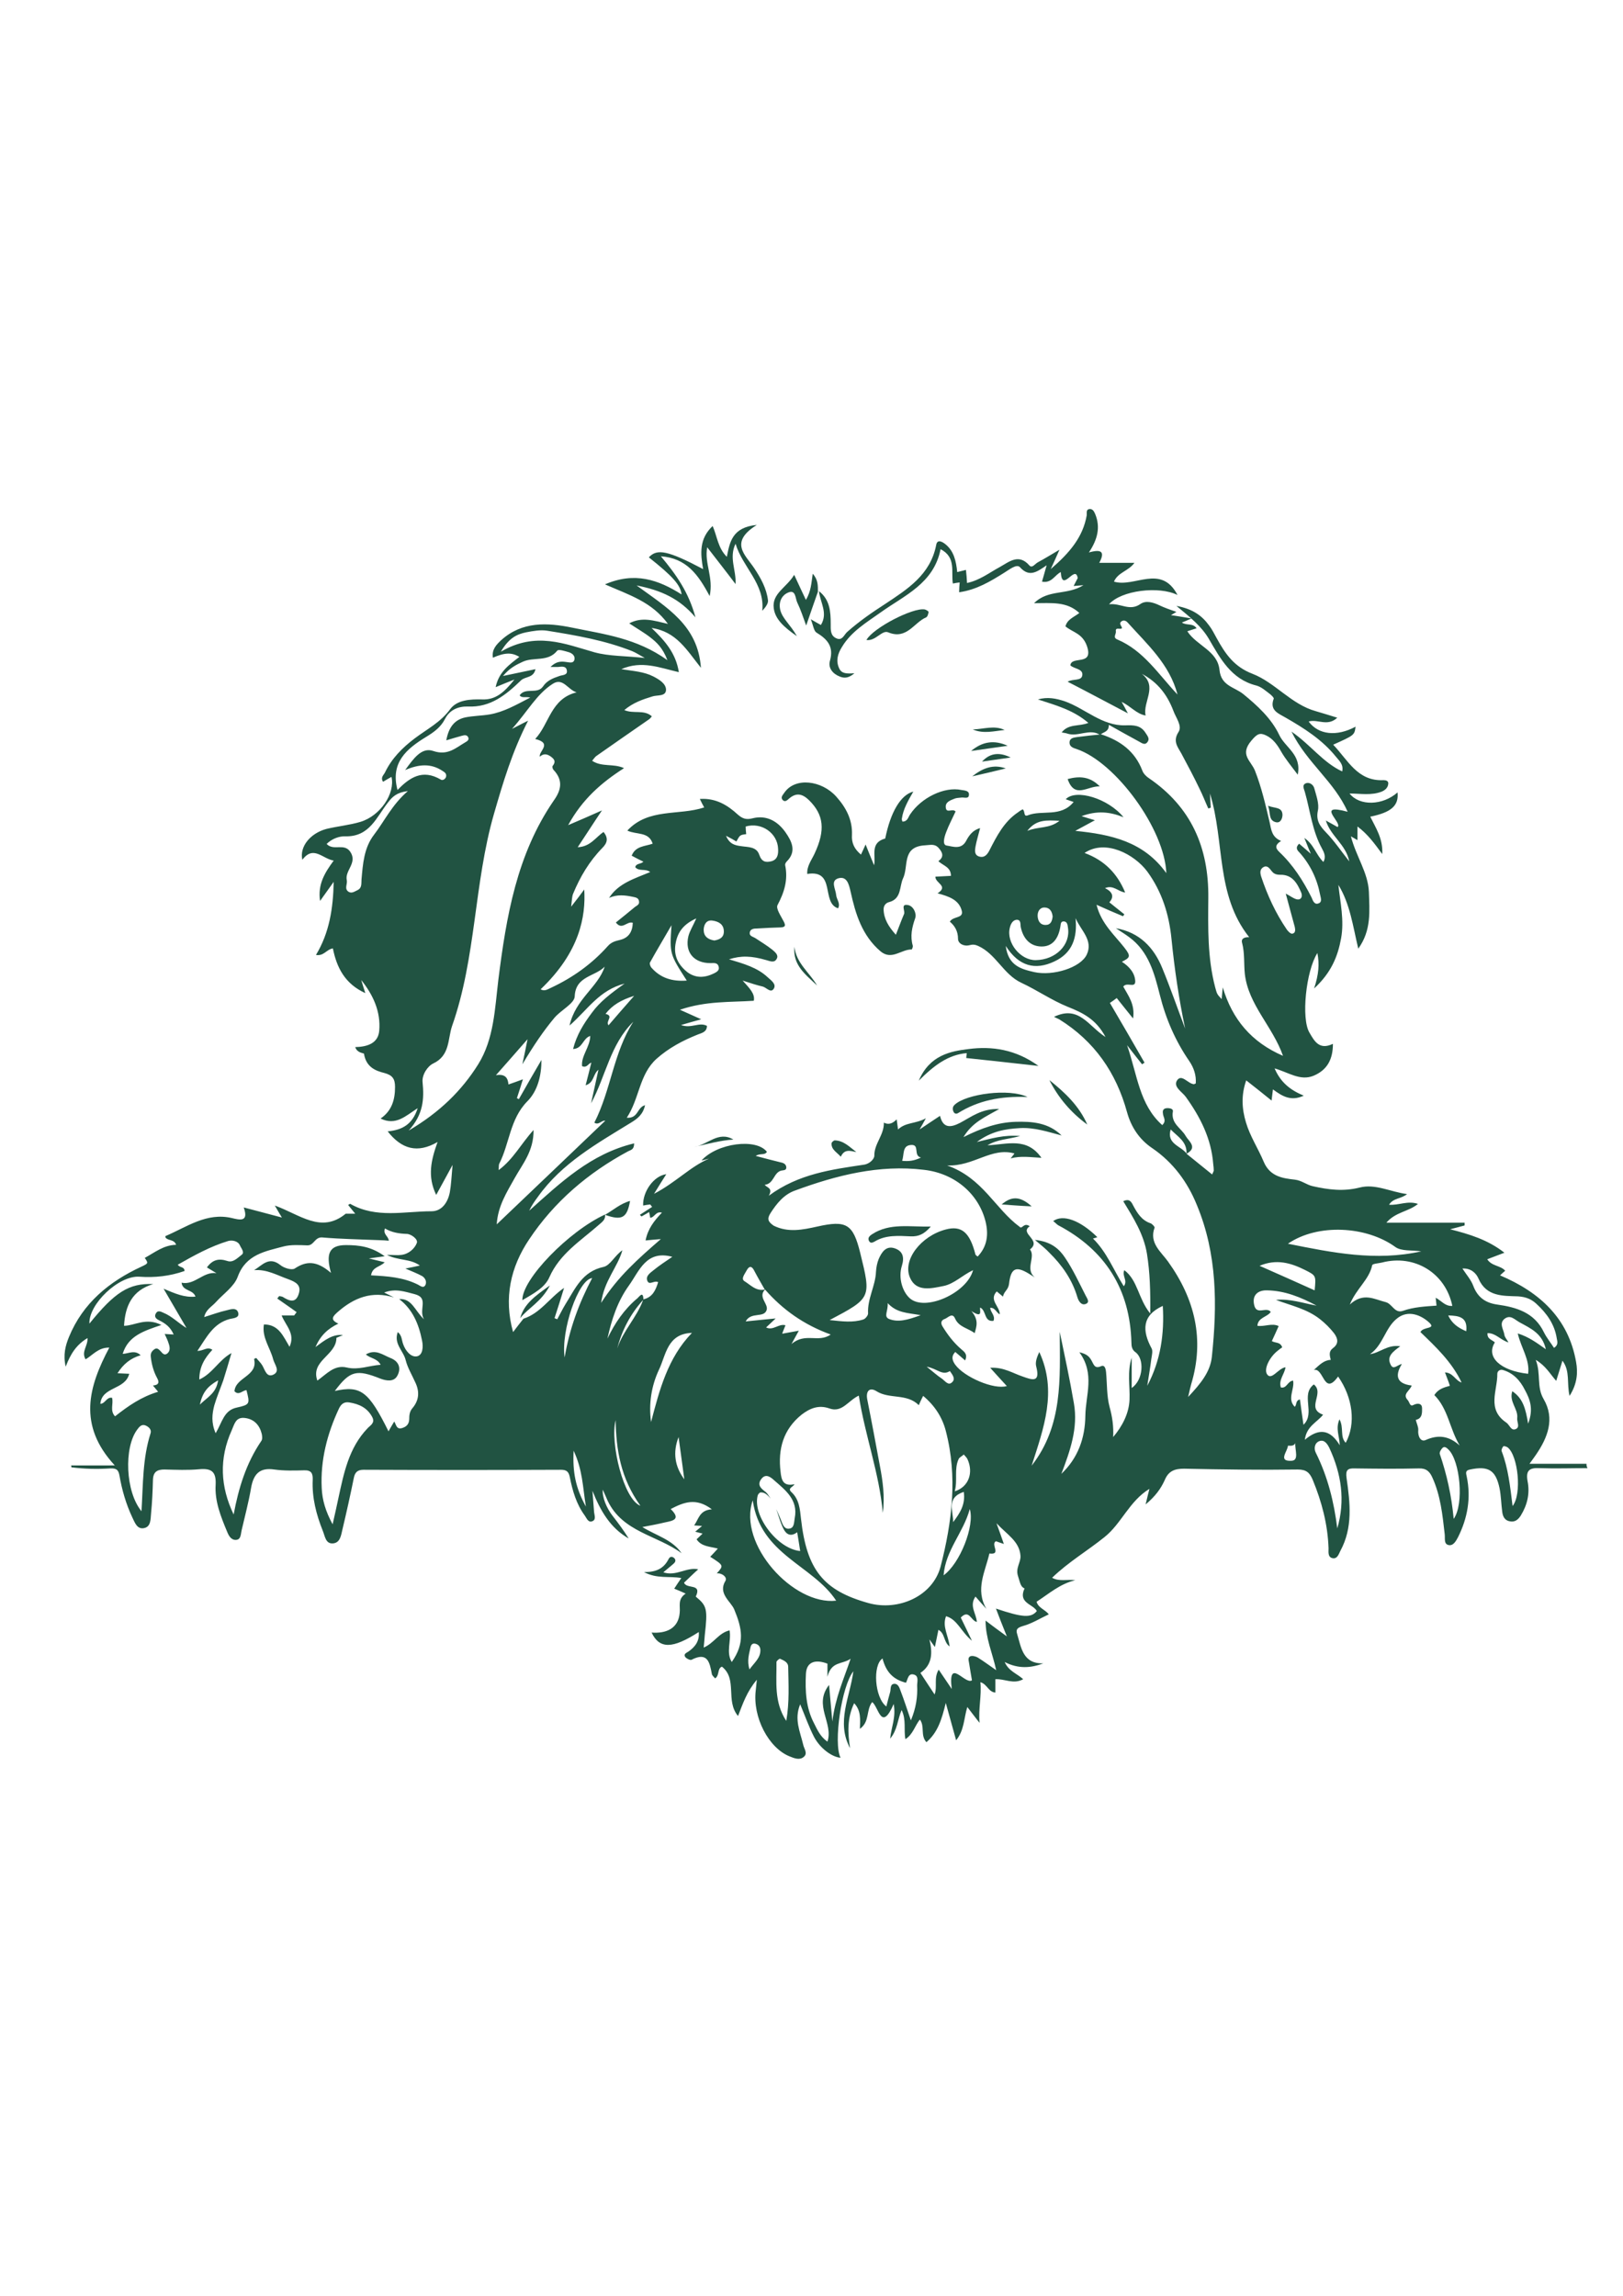 <?xml version="1.0" encoding="utf-8"?>
<!-- Generator: Adobe Illustrator 24.2.3, SVG Export Plug-In . SVG Version: 6.00 Build 0)  -->
<svg version="1.1" id="Layer_1" xmlns="http://www.w3.org/2000/svg" xmlns:xlink="http://www.w3.org/1999/xlink" x="0px" y="0px"
	 viewBox="0 0 595.3 841.9" style="enable-background:new 0 0 595.3 841.9; fill: #215342;" xml:space="preserve">
<g>
	<path d="M581.9,536.8c-6.7,0-13.5,0-20.9,0c1-1.4,1.7-2.3,2.3-3.2c4.4-6.4,7.1-13.3,2.9-20.5c-2.7-4.6-0.9-9.2-2.9-14.4
		c3.7,2.2,5.2,5.1,7.5,7.7c0.8-2.6,1.5-4.8,2.3-7.4c2.9,3.9,1.5,8.3,2.6,12.9c2.8-4.4,3.1-8.5,2.4-12.4c-2.8-16-13.3-25.6-27.9-31.8
		c1-0.9,1.4-1.3,1.9-1.7c-1.8-2-4.9-1.6-6.6-4.2c2.1-0.8,4-1.5,6.3-2.4c-6.1-4.8-12.9-6.8-19.9-8.6c1.8-0.5,3.6-0.9,5.3-1.4
		c0-0.3,0-0.7,0-1h-28.7c3.4-4,8.1-4,11.6-6.9c-3.8-1.3-7.1,0.6-10.6,0.3c1.5-2.5,4.4-2.1,6.6-3.9c-6.1-0.8-11.7-3.9-17.4-2.4
		c-6,1.5-11.4,0.8-17.2-0.5c-2.3-0.5-4-2.1-6.6-2.4c-4.4-0.5-9.1-1.1-11.4-6.6c-2-4.8-5-9.3-6.5-14.4c-1.5-5-1.8-10,0.1-15.4
		c3.2,2.5,6.1,4.8,9.3,7.4c0.2-1.5,0.3-2.6,0.5-4.1c3.4,2.5,6.6,4.5,11.3,2.3c-4.8-2-8.4-4.7-10.7-10c5.2,1.5,9.4,4.7,14.3,2.7
		c5-2.1,7.1-6,7.1-11.7c-5,2.4-6.8-1-8.6-4.1c-3.1-5.1-1.3-22.6,2.9-29.2c0.8,4.1,0.5,7.8-1.2,13c6.3-5.8,8.7-11.8,9.9-18.4
		c1.2-6.6-0.3-13.1-1-19.6c4.3,7,5.3,15,7.3,23.4c4.9-6.8,4.1-13.9,3.9-20.8c-0.3-7.1-4.7-13-6.6-20.4c1.2,0.7,1.7,1,2.4,1.4v-5
		c3.8,2.8,6.2,6.2,9.1,10.1c0.3-5.7-2.4-9.6-4.4-13.7c7.8-1.6,10.5-4.1,10-8.9c-5.4,4.8-13.9,5.1-17.6,0.4c4,0,8,0.8,11.8-0.7
		c1.2-0.5,2.3-1.4,2.4-2.9c0.1-1-0.8-1.3-1.7-1.3c-9.6,0.5-13.1-7.4-18.5-13c7.8-3.5,7.8-3.5,8.2-6.6c-6.9,3.7-13.6,3-17.2-1.9
		c3.3-1,6.9,2,10.5-1.4c-3-0.9-5.4-1.7-7.9-2.4c-9-2.5-14.9-10.5-23.2-13.7c-6.8-2.6-10-7.4-13.1-13c-0.9-1.6-1.7-3.3-2.8-4.7
		c-2.6-3.6-6-6.1-12-7.2c5.1,4.2,9.2,7.5,11.9,12.1c4.2,7.2,8.2,14.8,17.4,17.1c1.9,0.5,3.5,2,5.1,3.2c0.5,0.4,1.4,1.3,1.3,1.6
		c-1.7,4.4,1.9,5.5,4.4,7c6.8,3.9,13.4,8.1,18.4,14.3c1.1,1.4,2.9,2.8,2.3,5.4c-7.1-3.3-11.6-9.8-18.6-14.6
		c5.7,11.5,15.7,18.3,20.6,29.4c-12.1-3.3-1.7,4.1-3.7,5.6c-1.2-0.7-2.5-1.4-4.3-2.4c1.8,5.8,7.4,8.8,8.6,15
		c-3-3.8-5.5-7.5-8.5-10.6c-2.3-2.4-3.8-4.4-3-8.1c0.5-2.5-0.6-5.4-1.3-8c-0.3-1.3-1.6-2.4-3-2c-1.7,0.6-0.8,2.1-0.5,3.2
		c2,7,2.7,14.3,6.3,20.8c0.7,1.3,1.6,3,0.5,4.9c-2.7-2.6-3.5-6.5-7-8.8c0.8,1.8,1.3,3.3,2.4,5.8c-2.1-1.8-3.2-2.8-4.3-3.7
		c-1.5,1.5-0.7,2.4,0.2,3.3c3.9,4.4,6.4,9.6,7.5,15.4c0.2,1.1,0.9,2.7-0.6,3.2c-1.5,0.6-2.1-1.1-2.5-2.1c-3.1-6.2-6.8-12-11.9-16.8
		c-1.6-1.5-1.4-2.7,0.7-4c-3.4-1.4-3.6-4-4.2-6.8c-1.5-6.4-3-12.9-5.4-19c-1.5-3.7-5.7-5.8-1.3-11c2.1-2.5,3.1-3,5.4-1.9
		c2.5,1.2,4.1,3.4,5.5,5.9c1.6,2.8,3.8,5.4,6.1,8.5c1.5-7.4-4.6-9.9-6.8-14.6c-2.9-6.1-8.1-10.8-13.1-14.9c-3.3-2.7-8.2-3-8.8-8.9
		c-0.7-7.1-8.4-8.9-11.8-14.2c1-0.3,2.2-0.7,3.4-1.1c-1.4-2-3.6-0.9-5.4-2.1c1-0.4,1.8-0.7,3.5-1.5c-3.1-0.5-5.2-0.9-7.5-1.2
		c0.8-0.5,1.3-0.8,2-1.2c-2.3-0.8-4.3-1.5-6.2-2.4c-2.3-1.1-5-1.9-7-0.5c-4,2.8-7.2-0.4-11.5,0.1c4.4-5.1,18.3-6.8,25.1-3.4
		c-6-11.5-15.8-2.6-23.3-4.9c1.4-3.4,5.4-3.9,7.5-6.9h-12.9c2.2-4.1,0.8-5.1-3.8-3.8c3.2-4.8,4.3-9.3,2.3-14.1
		c-0.4-0.9-0.9-2-2.2-1.8c-1.2,0.2-0.8,1.4-0.9,2.3c-1.4,7.9-6.1,13.6-13.2,19.7c1.4-3,2.1-4.6,3.2-7.1c-3.2,1.9-5.5,3.3-7.9,4.6
		c-1,0.5-2.1,2.3-3.1,1.2c-3.9-4.5-7.4-1.4-10.8,0.5c-3.9,2.1-7.4,4.9-12.1,5.9c-0.1-1.7-0.2-3.2-0.4-4.8c-1.1,0.3-2.1,0.5-3.2,0.8
		c-0.4-4-1.2-7.7-4.3-10.2c-1.1-0.9-3-2-3.4,0.2c-2.1,11-10.6,16.3-18.9,21.8c-4.8,3.1-9.4,6.3-13.7,10.1c-1.2,1-1.8,3.4-4,2.4
		c-2.3-1-2.1-3.2-2.1-5.3c0-4.5-0.3-8.9-4.3-12c0.4,4.1,3.4,8,0.7,12.4c-1.1-0.6-2-1.1-3.7-2.1c0.9,2.3,1.1,4.3,2.1,4.9
		c4.1,2.5,6.4,5.2,4.9,10.4c-0.7,2.5,1,4.7,3.6,5.7c1.7,0.7,3.3,0.6,5.4-1.2c-2.8,0.2-4.7,0.2-5.6-1.8c-1.3-2.8-0.5-5.4,1-7.8
		c3.4-5.7,9-9,14.2-12.7c8.8-6.3,19.5-10.6,22-23.2c5.8,3,3.8,8.3,4.5,12.6c0.9-0.2,1.6-0.3,2.5-0.4c-0.1,1.3-0.2,2.3-0.2,3.6
		c6.4-0.9,11.5-4,16.6-7.2c1.8-1.1,4.5-3.3,5.7-2c3.4,3.8,6.2,1.8,9.8-0.7c-0.7,2.6-1.2,4.2-1.7,6c3.6,0.7,4.7-2.5,6.9-3.5
		c0.4,8,5.3-3.1,6.2,2.2c-0.3,0.5-0.8,1.6-1.5,2.9c1-0.1,1.7-0.1,3.6-0.3c-6,3.8-12.9,1.4-18.1,6.6c6.4,0,12-0.7,16.6,3.6
		c-2.1,1.6-4.4,2.3-5.1,4.9c2.6,2.2,6.1,2.5,7.8,7c2.8,7.8-5.6,3.6-6,7.3c1.3,1.3,4.6,1.2,4.4,3.5c-0.2,2.4-3.4,1.3-5.4,2.5
		c7.2,3.7,14.1,7.4,22.1,11.6c-1.1-2.1-1.6-3-2.3-4.2c3.4,1.6,5.4,4.4,8.8,5c-1.1-5.1,4.6-10.6-1.4-15.3c5.9,3.1,9.4,7.8,11.6,13.6
		c0.9,2.5,3.3,5.5,1.9,7.7c-2.2,3.4-0.4,5.4,1,7.9c2.3,4.3,4.6,8.6,6.7,13c1.2,2.4,2.1,4.8,3.2,7.2c0.3-0.1,0.6-0.2,0.9-0.3
		c-0.1-1.6-0.2-3.2-0.3-5.2c5.5,17.7,2,37.1,14.4,52.7c-1.7-0.1-3.1,0.5-2.6,2.1c1,3.8,0.6,7.7,1,11.4c1.3,11.3,10.2,19.2,14,30
		c-11.6-5-18.6-13.4-22.1-25.1c-0.1,1.3-0.3,2.7-0.4,4.3c-1.7-1.8-1.7-1.8-2.4-4.4c-2.8-10.7-2.6-21.7-2.5-32.7
		c0.2-18.5-6.3-33.4-21.9-44c-0.9-0.6-1.9-1.6-2.3-2.7c-2.7-7.1-8.1-11-15.1-13.3l0.1,0c-3,0.3-5.9,0.6-8.9,1
		c-1.2,0.2-2.7,0.3-2.8,1.9c-0.1,1.6,1.3,2.1,2.6,2.5c14.3,4.8,32.3,29.4,32.9,45.5c-8.3-11.6-20.3-14.2-33.4-15.5
		c2.4-1.3,4.6-2.5,7.2-3.9c-1.7-0.5-2.7-0.8-4.9-1.5c5.8-2.1,10.4-1.6,15.4,0.4c-5.6-6.9-17.5-10.5-21.2-6.6c0.9,0.3,1.6,0.6,2.9,1
		c-4.7,5.8-11.6,2.8-16.8,4.9c-1.7,0.7-0.9-1.6-1.9-2.2c-0.6,0.3-1.2,0.7-1.7,1.1c-5.1,3.4-7.8,8.7-10.5,14
		c-0.8,1.5-1.8,2.8-3.8,2.2c-1.8-0.6-1.5-2.3-1.3-3.6c0.4-2.2,1.1-4.4,1.7-6.8c-2.7,0.7-4.1,2.7-5.2,4.8c-1.8,3.2-4.9,1.9-7,1.6
		c-1.8-0.2-0.9-3.2-0.3-4.8c1-2.7,2.4-5.3,3.5-7.7c-1.1-1.3-3.4,0.9-3.6-1.5c-0.2-2,1.7-2.6,3.2-3.2c0.7-0.3,1.6-0.3,2.4-0.4
		c1.1-0.2,2.9,0.7,2.9-1.1c0.1-1.5-1.7-1.5-2.8-1.7c-6.2-1.3-14.7,2.8-18.8,9c-0.7,1-0.9,2.6-2.8,2.6c-0.1-0.4-0.3-0.8-0.2-1.1
		c0.5-3.5,2.3-6.6,4.2-9.9c-4.7,1.2-8.4,7.7-10.3,17.2c-5.8,1.6-3.3,6.4-4.1,9.8c-1-2.4-2-4.8-3.1-7.6c-0.7,1.6-1.2,2.6-1.7,3.7
		c-2.5-2.1-3.5-4.3-3.3-7.3c0.2-5.5-2.2-10-5.8-14c-5.3-5.9-15-7.2-19-1.4c-0.6,0.9-1.5,1.7-0.6,2.7c0.9,0.9,1.7,0,2.4-0.6
		c2.6-2.2,4.8-1.7,7.2,0.6c5.5,5.4,6.1,11,2.1,19.6c-1.1,2.4-2.9,4.6-2.7,7.5c10.6-1.7,5,10.6,11.3,12.6c1-1.8-0.6-3.3-0.7-4.9
		c-0.2-2.2-2.2-5.2,0.8-6.1c3.2-0.9,3.9,2.3,4.5,4.9c1.8,8.2,4.2,16.1,11,21.9c4.1,3.4,7.6-0.8,11.4-0.7c0.1,0,0.5-0.9,0.4-1.4
		c-1-3.5-0.3-6.7,0.9-10.1c0.6-1.7-0.7-4.5-2.7-4.8c-2.8-0.5-0.9,2.2-1.4,3.3c-1,2.3-1.8,4.6-3,7.6c-2.7-3-4.4-5.8-4.5-9.3
		c0-1.4,0.8-2.4,2.1-2.7c4.5-1.2,3.7-5.8,5-8.6c2.2-4.5-0.6-11.7,8.1-12.2c2-0.1,3.6-0.7,5.1,1.1c1.4,1.6,1.9,3.2-0.2,4.7
		c1.7,1.7,4.6,2.1,4.6,5.4c-1.9,0.1-3.8,0.2-5.7,0.3c-0.1,2.4,5,3.4,0.8,6.1c4,1.1,7.9,2.3,8.9,6.5c0.6,2.8-3.2,1.8-4.4,3.9
		c1.8,1.5,3,3.5,3,6.3c0,1.7,2.1,2.9,4.3,2.3c1.1-0.3,2-0.2,3.1,0.3c6.6,3,9.2,10.4,15.8,13.5c5.8,2.7,11.1,6.4,17,8.8
		c5.5,2.2,10.4,4.5,13.9,11.1c-6.3-4-9.7-11.8-18.9-7.4c1,0.5,1.5,0.7,1.9,0.9c12.9,8,20.9,19.5,24.9,34.1c1.5,5.4,4.5,10,9.3,13.2
		c7.6,5.2,12.9,12.4,16.3,20.8c7.5,18,7.5,36.8,5.5,55.7c-0.6,5.5-4,9.7-8.7,14.7c0.6-2.5,0.8-3.6,1.1-4.6c5-16.5,1.4-31.3-8.5-45.1
		c-2.5-3.5-7-6.8-4.9-12.4c0.1-0.3-0.9-1.4-1.5-1.6c-3.3-1.1-4.9-3.8-6.4-6.6c-0.7-1.4-1.4-2.5-3.6-1.5c3.7,6.1,7.5,12,8.7,19.3
		c1.1,6.9,1.3,13.7,1.2,21.9c-4.5-5.6-4.5-12.1-9.5-15.9c-1,2.1,1.4,3.8-0.2,5.9c-3.8-6-6.2-12.5-11.3-17.5c0.7-0.2,1.1-0.3,1.6-0.5
		c-6.3-6.2-12.6-8.5-16.2-5.9c0.7,0.5,1.2,1.1,1.8,1.5c17.3,9.1,26.4,23.5,26.9,43.1c0,1.3,0.2,2.6,1.5,3.5
		c3.3,2.4,2.9,10.2-1.4,13.1v-11.1c-1.7,5.2-0.6,10.3-0.8,15.4c-0.2,5-2.6,9.7-6,13.7c0.2-3.9-0.3-7.4-1.3-11
		c-1.1-4.1-0.9-8.5-1.3-12.8c-0.1-1-0.4-2.8-1.8-2.2c-2.4,1.1-2.7-0.6-3.5-2c-0.7-1.2-1.4-2.4-4.5-3.1c5.8,7.9,2.3,15.7,2.2,23.3
		c-0.1,8.2-2.7,15.5-8.8,21.3c3.2-8.4,6.2-16.8,4.6-25.9c-1.5-8.8-3.4-17.5-5.2-26.2c0.1,17.2,1.2,34.4-10.3,49.1
		c4.4-13.7,9.5-27.3,2.8-41.7c-0.8,1.8-1.6,3.7-1.1,5.4c1.5,5.9-1.4,4.9-5,3.6c-3.6-1.2-7-3.5-11.9-3.2c2.4,2.7,4.2,4.6,6.1,6.7
		c-4.8,1.4-15.6-3.3-18.9-7.8c-1-1.4-1.7-3,0-4.7c1.2,1,2.3,2,3.6,3.1c1-2.2-0.2-3.1-1.4-4.1c-2.8-2.4-5-5.3-6.9-8.4
		c-0.8-1.3-0.4-2.3,0.8-2.7c1.2-0.4,2.8-2.5,3.8-0.2c1.4,3.2,4.7,3.5,7.2,5.4c0.7-2.5,1.6-4.8-1.2-8.1c4.3,2.8,3-0.1,3.2-1.3
		c2.4,1.1,1.3,5.3,4.9,4.9c0.8-1.9-1.1-3.1-1.2-4.8c1.8-0.1,2.2,1.7,3.5,2.4c0.1-2.9-4.1-5.2-1.1-8.4c0.7,0.6,1.3,1.1,2.3,1.9
		c0.3-1.9,1.9-2.4,2.2-4.6c0.7-6.2,2.7-6.8,8.1-3.3c0.5,0.3,0.9,0.6,1.4,0.9c-3.8-3.1,0.4-7.5-1.8-10.3c4.5-3.5-4.1-5.8-0.1-8.5
		c-2.2-1.6-2.8,1.3-3.7,0.2c-9-6.6-13.5-17.9-26.6-22.5c9.8,0.4,16.2-6.8,24.7-4.4c-0.4,0.5-0.7,1-1.4,1.8c3.9-1,7.3-0.4,11.3-0.2
		c-5.4-7.7-12.5-4.9-19.8-4.6c3.7-2.2,7.2-2.1,12-3.4c-6.1-0.5-10.4,0.9-15.9,2.2c5.4-4,10.5-4.8,15.8-5.1
		c5.4-0.3,10.3,1.4,15.3,2.7c-4.8-4.7-10.8-5.2-17-5c-6.3,0.2-12.2,2.2-19,5.6c3.3-5.5,7.9-7.3,13.1-10.3
		c-6.5-0.2-10.2,2.9-14.4,5.1c-3.3,1.7-6.2,2.1-7.3-2.6c-2.3,1.5-4.5,3-7.5,5c0.9-1.6,1.4-2.4,2.3-4.1c-3.8,2.1-7.4,1.4-10.2,4.1
		c-0.2-1.5-0.3-2.3-0.5-3.7c-1.5,1.5-2.9,2.1-4.7,1.2c0.1,4.6-3.6,7.7-3.5,12.2c0,0.9-1.4,2.8-3.7,3.2c-11.9,1.8-24,3.3-35,11.4
		c1.6-2.9-0.7-2.9-1.5-4c3.4-0.4,3.2-4.4,6-5.2c0.8-0.2,2.1,0,1.9-1.4c-0.2-1.2-1.3-1.5-2.3-1.7c-2.8-0.7-5.6-1.4-8.9-2.3
		c1.6-1.1,3.3-0.1,4.1-1.5c-3.9-5.1-18.3-3.2-24,3.2c1-0.2,1.9-0.5,2.8-0.7c-6.9,2.9-12,8.6-20.2,12.9c2.1-3.4,3.2-5.2,4.5-7.2
		c-4.6,0.6-8.7,6.4-8.5,11.5c0.9-0.2,1.7-0.3,2.6-0.4l0.7,0.9c-1.5,1-3,1.9-4.5,2.9c0.2,0.2,0.4,0.4,0.6,0.6c0.9-0.5,1.8-1,2.8-1.6
		c0.2,0.9,0.3,1.5,0.4,2.1c1.7-0.2,2-2.5,4.3-1.9c-2.9,3-5.2,6-6,10.2c1.9-0.2,3.2-0.3,5.6-0.5c-8.3,7.2-15.7,13.7-21.9,23.4
		c1.1-8.2,6-13,7.8-19.3c-2.7,1.8-4.5,5.6-6.9,6.1c-7.9,1.7-10.4,8-14,13.7c-1.1,1.8-2,3.7-3,5.5c-0.3-0.1-0.7-0.3-1-0.4
		c1.2-3.7,2.4-7.4,3.5-11.1c-5.4,3.7-8.7,9.3-14.9,11.3c-1.3,1.6-2.5,3.2-3.8,4.9c-3.5-12.5-0.9-23.9,5.9-34
		c9.2-13.8,21.6-24.4,36.3-32.3c0.9-0.5,2.2-0.5,2.2-2.9c-15.9,3.8-27,14.4-38.5,24.7c0.9-1.9,2-3.5,3.2-5.1
		c8.8-12.4,21.8-19.6,34.3-27.3c2.3-1.4,4.3-3,5-6.3c-3,0.8-2.4,4.9-6.7,4.6c4.7-7.1,4.5-15.8,10.9-21.6c4.5-4,9.6-6.7,15.1-8.9
		c1.5-0.6,3.4-0.9,3.4-3.2c-2.9-1.5-5.7,1.1-9.5-0.3c2.8-0.8,4.8-1.4,7.4-2.1c-2.6-1.2-4.5-2-7.8-3.5c9.7-3.3,18.4-2.7,27.1-3.3
		c0.5-2.6-1.6-4.6-4.1-7.4c3.1,1,5.2,1.7,7.4,2.2c1.4,0.4,2.9,2.5,4,0.8c1.1-1.7-1-3.1-2.2-4.2c-3.8-3.6-8.9-5-14.2-6.6
		c4.4-1.4,8.2-1.3,13.7,0.3c1.4,0.4,3,1.1,3.8-0.5c0.8-1.4-0.7-2.5-1.6-3.3c-2-1.6-4.2-2.9-6.3-4.3c-0.8-0.5-2.2-0.7-2-2
		c0.2-1.4,1.6-1.5,2.7-1.5c2.9-0.2,5.8-0.3,8.7-0.4c1.7-0.1,1.8-0.7,1.1-2.1c-1-2-3-4.8-2.3-6.1c2.5-4.7,3.9-9.3,2.8-14.6
		c-0.1-0.4,0.2-1,0.6-1.4c3.7-3.7,1.8-7.4-0.5-10.7c-2.9-4.1-7-6.4-12.1-5.1c-2.3,0.6-3.7,0.1-5.4-1.4c-3.7-3.4-8-6.1-13.9-5.7
		c0.6,1.3,1,2,1.6,3.1c-9.3,3.1-20.4,0.1-28.2,8.5c3.4,1.6,7.9,0.3,9.3,4.8c-2.8,1-6.3,0.8-7.7,4.4c1.5,0.8,2.8,1.5,4.3,2.2
		c-1,1-2.6,0.5-3,2c1.4,1.7,3.7,0.4,5.5,1.8c-5.7,2.4-11.7,4.1-15.1,9.5c3-1.4,5.9-1,8.8-0.4c1,0.2,2.1,0.4,2.2,1.7
		c0.2,1.1-0.8,1.5-1.5,2c-2.3,1.9-4.6,3.8-7,5.7c2.3,3,4-0.6,6.2,0.1c-0.1,3.2-1.4,5.5-4.7,6.3c-1.7,0.4-3.2,0.8-4.5,2.3
		c-5.8,6.5-12.8,11.5-20.7,15.2c-1.2,0.5-2.4,1.5-3.9,0.6c14.4-13.7,16.6-26.8,16-36.6c-1.3,1.8-2.6,3.5-4.8,6.3
		c0.3-2.5,0.3-3.7,0.7-4.7c2.6-6.3,6-12,10.7-16.8c1.9-1.9,2.3-3.6,0.5-5.9c-2.9,1.9-4.8,5.4-9.5,5.6c3-4.5,5.6-8.6,8.9-13.5
		c-4.5,2-7.9,3.5-12.4,5.4c5.2-9.5,12.2-15.6,20.5-20.9c-3.9-1.8-8.1-0.3-11.7-2.7c0.6-0.7,1-1.4,1.6-1.8c6.4-4.5,12.9-9,19.4-13.5
		c0.3-0.2,0.5-0.6,0.9-1c-2.9-2.6-6.7-0.8-10.1-2.3c3.2-2.7,6.7-3.9,10.3-5c1.8-0.6,4.9,0.1,5-2.4c0-2.3-2.5-3.8-4.6-4.9
		c-3.5-1.8-7.4-2-11.8-2.7c7.5-3.3,14.1-0.5,21.1,1.1c-1.1-7-5.1-11.5-10-16.2c9.1,1.3,12.9,8.1,18.1,14.6
		c-1.1-15.6-12.4-22-23.6-30.2c9.1,1.8,15.7,4.8,21.6,11.7c-2.5-9.2-7-15.6-12.7-22.4c9.4,0.7,13.7,6.7,17.9,14.6
		c1.5-6.9-2-11.9-0.9-17.9c3.7,4.8,7.1,9.1,10.4,13.5c0.3-5.2-2.5-9.6,0-14.8c2.6,8.7,10.8,14.6,9.8,24.6c1.3-1.4,2.2-2.7,2.1-3.8
		c-0.5-4.4-2.7-8.3-5.1-11.9c-3.3-4.9-9.2-9.4,1-15.8c-9.1,0.9-9.9,6.3-11,11.7c-3.3-3.3-3.5-7.4-5.2-11.3c-5,4.7-4.5,10.1-3.5,15.8
		c-12.9-6.8-16.9-7.6-19.9-4.3c8.7,6.9,11.6,10.1,12,13.6c-8.5-5.4-17.2-8.4-28.1-3.7c8.9,3.9,17.2,6.4,23.1,14.5
		c-5.2-1.2-9.5-2.7-14.2-0.2c3,2,5.5,3.4,7.8,5.2c2.3,1.8,4.5,3.8,6.2,8.3c-11.3-8.1-23.2-9.5-34.8-11.9c-9.2-1.9-18.5-2.4-26.2,4.6
		c-1.7,1.6-3.5,3.4-3,6.4c4.3-1.9,6.9-2,9.7-0.3c-3.6,2.8-7.5,5.4-8.7,11.1c2.4-1,4.1-1.7,6.9-2.8c-3.7,4.6-6.8,7.5-11.8,7.3
		c-4.4-0.1-9.2,0.1-11.8,3.6c-3.5,4.8-8.5,7.3-13,10.7c-4.5,3.4-8.4,7.3-10.9,12.5c-0.5,1-1.7,1.8-0.7,3.4c1-0.6,2-1.2,3.1-1.8
		c1.4,6.1-4.1,14.3-11.4,16.5c-4,1.2-8.4,1.6-12.5,2.6c-5.9,1.6-9.9,6.5-8.8,11.3c4.1-5.4,7.3-0.4,11.5,0.3c-3.3,4.5-5.9,8.7-5,14.8
		c1.7-2.3,3.3-4.7,5-7c-0.2,9.8-1.6,18.7-6.5,26.8c2.9,0.5,3.8-2,6.2-2.4c1.4,7,4.4,13,11.9,16.4c-0.6-1.9-1.1-3.4-1.5-4.8
		c4.4,5.5,7.2,11.6,6.6,18.6c-0.4,4.7-4.5,5.9-8.8,6c0.7,2.1,2.7,2.1,3.2,2.4c0.8,5,4.3,6.3,7.5,7.1c3,0.8,3.9,2.2,3.9,5.1
		c0,4.6-1.1,8.7-5.3,11.6c5.6,2.7,9.1-0.9,13.6-3.8c-1.9,6-5.7,8-11,8.5c5.1,6.5,10.9,8.2,18.3,3.9c-2.4,6.7-3.8,12.6-0.5,19.4
		c2-3.7,3.7-6.7,6-11c-0.4,4.4-0.5,7.2-1,10c-0.7,3.7-2.9,7-6.7,7c-10,0-20.3,2.7-29.8-2.7c-0.1-0.1-0.3,0.1-0.8,0.4
		c0.8,1,1.6,2,2.6,3.2h-3.5c-9,7.4-16.8,0.3-26-3c1.2,2.1,1.7,2.9,2.6,4.4c-5-1.3-9.3-2.5-14-3.7c2,5.6-1.7,4.5-4.3,3.9
		c-9.3-2.2-16.6,3.3-24.4,6.6c-0.1,0,0,0.4,0,0.5c0.9,1.3,3.2,0.6,3.9,2.7c-4.6,0.1-7.8,2.8-11.5,4.8c1.3,1.9,1.4,2-1.2,3.2
		c-11.9,5.5-21.5,13.4-26.6,25.8c-1.3,3.2-2.2,6.5-1.2,10.9c1.8-4.8,4-8.1,8-10.5c0.2,2.9-2.4,5-0.7,7.8c2.7-1.6,4.7-4.4,8.7-4.3
		c-7.6,14.3-11.7,28.4,2,43.2H26.1c0,0.2,0.1,0.5,0.1,0.7c4.7,0.6,9.5,0.7,14.2,0.4c2.3-0.1,3,0.5,3.4,2.5
		c0.9,5.3,2.4,10.5,4.7,15.4c0.9,1.8,1.7,4.5,4.3,4c2.6-0.5,2.4-3.3,2.6-5.3c0.4-4.1,0.6-8.3,0.7-12.4c0.1-3,1.6-3.8,4.2-3.8
		c4.3,0.1,8.6,0.3,12.8-0.1c4.5-0.4,6.2,0.9,6,5.6c-0.4,6.1,1.9,11.8,4.2,17.3c0.6,1.5,1.5,3.2,3.4,3c1.7-0.2,1.6-2.1,1.9-3.4
		c1.2-5.2,2.6-10.4,3.5-15.7c0.9-5,3.1-7.5,8.5-6.7c3.6,0.5,7.3,0.4,10.9,0.3c2.6-0.1,3.3,1,3.2,3.5c-0.3,6.5,1.3,12.7,3.7,18.7
		c0.8,1.9,1,4.8,3.7,4.6c2.7-0.2,3-3,3.5-5.1c1.5-6.3,2.9-12.6,4.2-19c0.4-2,1.4-2.9,3.5-2.9c24.2,0.1,48.3,0.1,72.5,0
		c2,0,2.8,0.7,3.2,2.7c1,5,2.4,9.9,5.5,14.1c0.7,1,1.3,2.8,2.9,2c1.3-0.6,0.6-2.2,0.5-3.3c-0.2-2.6-0.4-5.2-0.6-7.8
		c2.9,7.3,6.5,13.6,13.3,17.5c-1.8-2.9-3.8-5.6-5.9-8.3c-2.2-2.8-3.9-6.9-3.6-9.6c0.7,1.5,1.2,2.8,1.8,4.1
		c5.5,11.5,18.2,12.6,27.1,19.2c-3.4-5-9.2-6.4-14.4-9.6c3.2-0.6,5.8-1.1,8.3-1.7c2.9-0.6,6-1.1,2.1-4.9c4.8-2.5,9.3-4.3,15.1,0.1
		c-4.6,0.3-4.8,3.6-6.5,5.9c0.9,0.1,1.7,0.1,2.9,0.2c-1,0.8-1.6,1.4-2.5,2.1c1.1,0.3,1.8,0.5,2.7,0.7c-0.9,0.9-1.6,1.5-2.2,2.1
		c1.8,2.7,4.8,2.6,7.8,3.4c-1.2,1.3-2,2.2-2.8,3c5,3.2,5,3.2,2.4,6.1c2.1-0.2,3.9,1.5,3.2,2.7c-2.9,4.7,2,7.6,3.2,10.5
		c2.9,7,4,12.3-0.9,19.3c-2.2-3.6-0.1-7.7-0.8-11.6c-4,0.9-5.7,4.7-9.5,6.3c0.2-1.9,0.3-3.2,0.4-4.5c1.1-9.6,0.8-10.8-3.2-14.1
		c-0.1-0.1-0.1-0.1-0.1-0.1c2.4-5-3.4-2.6-4.3-5.1c1.6-1.5,3.3-3.2,5.2-4.9c-4.3-0.9-8.1,2.7-12.8,1.1c1.5-1.3,2.7-2.2,3.8-3.2
		c0.7-0.6,0.9-1.4,0.1-2.1c-0.8-0.6-1.5-0.5-2,0.5c-1.7,3.3-4.4,4.8-9,4.7c4.8,2.6,9.3,1.4,13.7,2.2c-1,1.5-1.8,2.6-2.6,3.9
		c1.4,0.6,2.5,1,4.2,1.8c-3.1,2.1-1.9,4.6-2.2,7.1c-0.5,5.7-4.9,7.6-10.3,7.2c2.9,6.1,7.7,6,17.3-0.2c0.3,3.3-1.3,5.4-3.7,7.1
		c-0.7,0.5-2,0.9-1.3,2c0.4,0.6,1.8,1.3,2.3,1.1c6-3.1,6.7,1,7.5,5.2c0.1,0.6,0.8,1.1,1.2,1.6c1.7-1.1,0.7-3.6,2.5-4.3
		c5.8,4.6,1.2,12.5,5.9,18.1c1.8-4.6,3.2-8.9,6.9-13.3c-0.2,2.1-0.3,3-0.4,3.9c-1.2,9.8,4.7,21.1,12.4,24.2c1.7,0.7,3.7,1.5,5.2,0.2
		c1.6-1.3,0.1-3-0.2-4.5c-1.1-4.7-3.4-9.3-1.1-14.8c1.8,4.3,3.2,8.3,5.1,12c2.3,4.3,6.7,7.4,9.7,7.6c-2.7-5.4,0.4-26.3,4.7-31.7
		c-1.2,9.4-6.4,18.6-1.2,28.2c-0.9-5.6-1.1-11.1,1.5-16.5c2.6,2.8,2.2,6,2.1,9.4c3.7-2.6,2.2-6.9,4.5-9.8c2.4,1.7,3.3,11.2,7.9,0.7
		c0.9,4.9-0.9,8.5-1.3,12.7c2.7-3.2,2.7-7,4.2-10.5c1.8,3.7,0.7,7.2,1.4,10.7c2.8-1.8,3.5-5,5.3-7.2c1.9,2.5,0.1,5.8,2.4,8.3
		c4.1-3.5,5.6-8.2,7.1-14.4c1.5,5.4,2.6,9.3,3.8,13.7c3-3.7,2.8-7.9,4.1-12.2c1.8,2.3,3.1,4.1,4.5,5.8c-0.5-5.1,0.8-9.9,0.3-14.9
		c2.5,0.7,2.9,3.6,5.5,3.8v-4.9c3.4-0.2,6.6,2,10.2,0c-2.3-2.1-5.3-2.9-6.8-6.3c5.1,2.6,9.6,2.2,14.2,0.5c-7.5,0.2-8.1-5.7-9.6-10.7
		c-0.6-1.8,0.1-2.4,2.1-3c3.3-0.9,6.3-2.8,9.5-4.3c-1.6-1.9-3.8-2.3-4.5-4.6c4.5-2.9,8.6-6.6,14.2-7.9c-2.9-0.4-5.8,0.6-8.5-0.9
		c6-5.8,13-9.9,19.2-14.9c6.2-4.9,9.1-13.2,16.5-17.7c-0.4,1.6-0.8,3.1-1.4,5.7c3.6-3,5.6-5.8,7-8.9c1.4-3.4,3.7-4.2,7.1-4.2
		c13.9,0.3,27.8,0.5,41.7,0.3c3.2,0,4.4,1.2,5.5,3.8c3.3,8,5.5,16.3,5.8,25.1c0,1.4-0.3,3.2,1.4,3.6c1.8,0.4,2.3-1.4,2.9-2.6
		c4.7-8.6,3.6-17.7,2.3-26.8c-0.4-2.9,0.4-3.6,3-3.5c7.8,0.1,15.6,0.2,23.5,0c2.7-0.1,4,1.1,5,3.4c3,6.6,3.7,13.7,4.5,20.7
		c0.2,1.5-0.4,3.6,1.4,4c1.8,0.4,2.8-1.6,3.5-2.9c3.5-7,4.8-14.4,3.2-22.1c-0.2-1.2-0.8-2.3,1.2-2.7c6.7-1.4,9.4,0.2,10.8,6.8
		c0.6,2.9,0.6,5.8,1,8.7c0.2,1.7,0.9,3.2,2.8,3.5c1.9,0.4,3.1-0.7,4-2.1c2.4-3.9,3.4-8.1,2.5-12.6c-0.7-3.9,0.6-5,4.4-4.8
		c5.9,0.2,11.8,0,17.6,0C582,538,581.9,537.4,581.9,536.8z M409.8,234.5c-1.7-0.7-0.4-1.9-0.5-2.9c-0.3-1.8,1.6-0.6,2.2-1.2
		c0.1-0.8-1.3-1.6-0.2-2.5c0.9-0.7,1.8-0.2,2.4,0.5c7.1,7.9,15.3,15.2,18.2,26.3C424.9,247.3,419.5,238.6,409.8,234.5z M462.6,321.5
		c-0.4-1.3-0.6-2.7,0.8-3.5c1.4-0.8,2.2,0.4,3,1.4c0.8,1.1,1.8,1.4,3.2,1.4c4.5-0.1,6.3,3.3,7.7,6.6c0.6,1.5-0.2,3.2-2.5,2.1
		c-0.9-0.4-1.7-1-3.2-1.8c1.2,4.6,2.3,8.4,3.3,12.2c0.2,0.9,0.4,2.3-0.9,2.5c-0.6,0.1-1.5-0.8-2-1.5
		C467.9,334.9,464.9,328.4,462.6,321.5z M270.1,308.6c1.3-2.4,1.3-2.4,3.6-2.7c-0.1-1-0.2-1.9-0.2-2.8c5.8-1.7,11.7,2.4,11.9,8.2
		c0.1,1.8-0.1,3.8-2.3,4.5c-2.2,0.6-3.7,0.3-4.6-2.3c-1-3.1-4.2-2.8-6.7-3.2c-2.2-0.3-4.2-0.7-5.5-3.8
		C268.1,307.4,269.1,308,270.1,308.6z M261.3,337.6c2.2,0.3,4.2,1.3,4.2,4c0,2.3-1.7,3-3.5,3.3c-2.5-0.4-3.9-1.6-3.9-4
		C258.2,338.9,259.2,337.3,261.3,337.6z M247.9,345.5c0.8-3.9,3-6.7,7.5-8.7c-1.3,2.9-2.4,4.6-2.9,6.5c-1.4,5.9,2,9.9,8.1,9.9
		c1.2,0,2.6-0.3,3,1.3c0.4,1.4-0.8,2-1.8,2.5c-3.3,1.6-6.6,1.8-9.7-0.5C248.5,353.6,246.9,350.1,247.9,345.5z M238.4,353
		c2.3-4.2,4.8-8.3,7.9-13.7c-0.7,10.5-0.7,10.5,5.6,20.3c-5.3,0.4-9.7-0.9-13.1-4.9C238.5,354.2,238.2,353.4,238.4,353z M55.2,525.7
		c-2.9,9.1-2.7,18.5-3.3,28.5c-5.9-7.1-6.5-23.3-1.6-29.9c0.8-1.1,1.7-2.2,3.2-1.5C54.6,523.3,55.7,524.3,55.2,525.7z M60,472.6
		c3.2,5.5,5.8,9.9,8.4,14.4c-3-1.8-5.3-4.3-8.5-5.6c-0.9-0.4-2-1-2.7,0.2c-0.8,1.3,0.1,2.1,1.2,2.6c2.2,1.1,4.1,2.4,5.3,5.2
		c-1.2-0.1-2-0.1-3.3-0.2c0.6,1.3,1.1,2.3,1.4,3.3c0.5,1.4,0.8,2.9-0.5,3.9c-1.3,0.9-1.9-0.5-2.7-1.2c-0.6-0.6-1.2-1-2.1-0.3
		c-0.9,0.7-1.3,1.4-1.2,2.6c0.3,2.8,1,5.4,2.3,7.8c0.9,1.6,0.7,2.6-1.5,2.8c0.7,0.9,1.3,1.5,1.9,2.3c-6.1,1.8-11,5.2-15.8,9
		c-2-2.1-0.5-4.6-1.1-6.8c-2-0.4-2.5,2.2-4.3,2.2c0.6-6.4,9.1-5,10.6-11c-1.5-0.1-2.8-0.1-4.3-0.2c2.1-3.3,4.7-5.5,8.5-6.6
		c-2.2-2.1-4.4-0.6-6.6-0.5c2-6.6,7.7-8.4,14.2-10.6c-5.7-2.9-9.8,0.3-13.7,0.3c0.4-7.2,2.9-13,10.7-15.3c-8.9-0.4-14.1,3-23.4,14.5
		c-0.3-7.2,10.8-17.7,18.3-17.2c5.7,0.4,11.2-0.2,16.6-2.1c-0.1-1.7-1.7-1.1-2.5-2.3c6-3.4,11.9-6.7,18.5-8.7c1.5-0.4,3.6,0,4.3,1.6
		c0.4,1,1.9,2.6,0.6,3.5c-1.5,1.1-3.1,3-5.3,2.2c-3.1-1-5.4-0.4-7.4,2.4c1.2,0.7,2.3,1.4,3.5,2.1c-4.9-0.7-7.9,4.5-12.8,3.5
		c0.4,3.2,4.2,2.4,5.1,5.1C67.6,475.9,64.3,474.4,60,472.6z M73.3,515.1c1-4.5,2.8-6.7,6.7-8.9C79.3,510.9,76.3,512.2,73.3,515.1z
		 M95.8,528.5c-5.5,8.1-8.3,17.2-10.1,26.9c-4.9-10.2-5.4-20.5-0.7-30.9c1-2.2,1.4-4.9,4.8-4.5c3.4,0.4,5.4,2.6,6.2,5.8
		C96.2,526.7,96.3,527.9,95.8,528.5z M134.8,523.8c-6.9,7.2-8.7,16.5-10.7,25.7c-0.6,2.8-1.2,5.6-2.1,9.5c-2.6-4.8-3.8-8.9-4-13.3
		c-0.5-10.2,2-19.9,6.3-29.1c0.8-1.7,1.9-2.6,3.8-2.3c3.7,0.6,6.7,2,8.5,5.5C137.6,521.9,135.8,522.7,134.8,523.8z M154.8,491.6
		c0.5,2.3,0.3,5.4-1.9,5.8c-2.2,0.4-4.2-2.1-5-4.4c-0.6-1.5-0.4-3.2-2-4.5c-1.6,4.3,2.1,6.9,2.9,10.3c0.7,2.8,2.3,5.4,3.5,8.1
		c1.7,3.5,1.4,6.7-1.1,9.6c-1,1.2-1.1,2.6-1.1,4c-0.1,1.8-1,2.7-2.6,3.2c-2.1,0.6-2.1-1.1-2.9-2.4c-0.8,1.3-1.4,2.4-2.1,3.6
		c-7.3-14.7-10.2-16.9-19.7-14.8c5.6-7.5,8-8,16.8-4.5c1.9,0.7,4.9,1.4,6.2-1.2c1.4-2.7,0.5-5.2-2.6-6.4c-2.8-1.1-5.4-3.4-9-1.3
		c1.6,1.5,4.2,1.4,5.4,3.8c-4.3,0.3-8.1,2-12.4,1c-4.6-1.1-7.4,2.4-10.8,4.8c-2.6-7.4,7-9.2,7-15.7c0.5-0.2,1.5-0.6,2.4-1
		c-3.8-0.4-6.6,1.8-10.1,4.4c1.9-4.3,4.5-6.7,8.4-8.6c-3.4-1.5-1.7-2.9-0.3-4.2c6-5.3,12.6-7.9,20.7-5.4c-1.1-0.5-2.1-1.1-3.6-1.8
		c4.2-1.6,7.6-0.3,11.2,0.6c5.4,1.4,1.3,5.6,3.4,9.2c-3.4-3.2-4.4-7.7-9.1-7.4C151.3,480.1,153.6,485.5,154.8,491.6z M156.1,471.1
		c-0.7,1.6-2,0.4-2.8,0c-5.4-2.7-11.2-3.1-17.2-3.4c0.5-3.2,3.3-3,5-4.8c-1.6-0.4-3-0.7-5.8-1.4c2.6-0.4,3.7-0.5,5.8-0.8
		c-4.8-3.5-9.2-4.1-14.2-4.1c-6.3,0-7.4,3.3-5.5,10.2c-5.3-4.6-9.1-4.4-13.3-1.6c-1.1,0.7-4-0.2-5.3-1.3c-4.2-3.3-6.6,0.1-9.6,1.9
		c4.7-0.4,8.5,1.9,12.5,3.3c2.7,1,4.9,2.1,3.9,5.3c-1.1,3.7-3.5,2.7-5.9,1.2c-0.4-0.2-0.9-0.2-1.3-0.3c-0.2,0.3-0.5,0.6-0.7,0.9
		c2.4,1.7,4.8,3.3,7.1,5c-0.3,0.4-0.6,0.8-0.9,1.2h-4.6c1.5,3.8,5.1,6.6,2.9,11.5c-2.3-3.8-3.9-8.2-9.4-8.2
		c-0.8,4.8,2.3,8.5,3.4,12.8c0.5,1.9,2.7,4.3,0.1,5.6c-2.5,1.2-3.1-1.7-4.1-3.4c-0.6-1-1.5-1.8-2.2-2.7c-0.5,0.2-0.8,0.3-0.8,0.4
		c1.5,6.3-6.8,6.6-7.2,11.8c1.6,1.7,2.9-0.3,4.4-0.4c1.3,5.1,1.3,5.3-3.6,6.4c-4.7,1-5.3,5.4-7.7,9.4c-1.7-3.9-1.3-7.1-0.5-10.2
		c0.9-3.1,2.2-6.1,3.3-9.2c1-3.1,1.9-6.3,3-10c-4.7,2.6-6.9,7.5-11.8,9.7c0-4.7,2-7.9,4.8-10.9c-1.9-1.3-3.1,0.4-5.5,0.4
		c3.4-5,5.8-10.1,11.9-11.7c1.2-0.3,3.5-0.3,3.1-2.2c-0.5-2.1-2.7-1.4-4.2-1c-2.7,0.6-5.4,1.6-8.3,2.5c0.6-2.8,2.8-3.8,4.3-5.5
		c2.8-3.1,6.7-5.7,8-9.3c3-8.2,10.1-9.3,16.8-11.1c2.7-0.7,5.8-0.5,8.7-0.4c2.5,0.1,2.7-3.1,5.5-2.9c7,0.6,14.1,0.7,21.1,1
		c1.1,0,2.1,0.1,3.3,0.2c-0.1-1.7-2.2-2.3-1.4-4.5c2.5,1.5,5.2,1.9,8,2c1.5,0,4.2,1.9,3.7,3.3c-0.8,2.1-3,4.1-5.7,4.4
		c-1.3,0.2-2.7,0-5.3,0c4.4,2.2,8.5,1.3,12.1,3.9c-1.8,0.4-3.2,0.7-5.3,1.1c2.5,1.1,4.4,1.8,6.2,2.8
		C155.8,468.6,156.6,469.8,156.1,471.1z M232.6,365.2c-3.6,4.1-6.5,7.4-9.4,10.8c-1.2-1.6,2.1-3.4-1.1-4.2
		C224.6,368.6,227.8,366.7,232.6,365.2z M183.7,239c3-5.1,5.9-6.4,9.2-7.1c2.6-0.5,5.3-1,7.8-0.6c10.6,1.7,21.1,3.5,31.2,7.5
		c1.2,0.5,2.3,1.2,4.6,2.5c-7.1-0.8-13.1-0.6-18.5-2.1C207.1,236.1,196.5,231.5,183.7,239z M137.2,306.1c-3.7,4.8-4.1,10.7-4.6,16.4
		c-0.1,1.5,0.2,3.1-1.4,3.9c-1.1,0.5-2.2,1.4-3.4,0.6c-1.6-1.1-0.3-2.8-0.6-4.2c-0.8-3.6,4-6.3,1.3-10.4c-2.3-3.4-6.1-0.2-8.7-2.9
		c1.9-1.9,4.6-2.9,6.9-2.8c8.9,0.2,11.4-7.1,15.6-12.4c1.6-2.1,3.2-3.7,7.3-4.2C143.8,295.1,141.1,301,137.2,306.1z M145.8,289.7
		c-2.7-10.1,3.4-15.1,10.4-19.4c2.8-1.7,5.4-3.5,7-6.6c1.7-3.4,4.9-4.7,8.4-4.6c8.4,0.4,14.1-4.4,19.5-9.6c1.6-1.5,4.6-0.8,5.3-4.1
		c-3.9,0.8-7.5,1.6-11.9,2.5c2.4-2.9,4.8-4.1,7.2-5.2c4-1.9,9.3,0.2,12.7-4.1c0.5-0.6,2.9,0.2,4.3,0.6c1.2,0.4,2.3,1.3,2,2.7
		c-0.4,1.5-1.8,1-2.8,0.9c-2-0.3-3.8-0.4-6,1.8c1.4,0,2,0,2.7,0c1.3-0.1,3-0.5,3.3,1.2c0.4,1.9-1.7,1.7-2.7,2.1
		c-2.4,0.8-4.6,1.7-6,3.8c-2.1,3.1-6.5,0.2-8.6,3.3c0.8,1.1,2.1,0.4,3.9,0.8c-5.2,2.7-9.7,5.3-14.9,6.2c-3,0.5-6.1,0.5-9,1.1
		c-4.1,0.9-6.1,3.9-6.9,8.4c2-0.6,3.9-1.2,5.8-1.7c0.8-0.2,1.7-0.4,2.2,0.5c0.5,1-0.3,1.5-1,1.9c-3.6,2.1-6.5,5-11.8,3.2
		c-4.3-1.5-7.3,2.9-10.3,7c5.1-2.2,9.5-2.5,13.7,0.3c0.8,0.5,1.6,1,1.3,2.2c-0.3,0.9-1.3,1.4-1.9,1
		C154.9,281.9,150.2,285.2,145.8,289.7z M149.9,414.6c5.4-5.9,5.7-11.6,5.1-17.7c-0.3-2.7,1.8-5.9,3.9-6.9c6.2-2.9,5.3-9,6.9-13.7
		c8.9-25.2,8-52.3,15.4-77.9c3.3-11.4,6.6-22.6,12.5-34.1c-2.1,1-3.1,1.6-5.9,3c5.8-6.5,9-12.7,14.9-16.5c3.8-2.5,5.6,2.2,8.8,3.1
		c-9.5,2.3-10,11.6-15.2,17.1c6.5,1.6,1.2,4.5,1.7,6.5c1.3-1.2,2.6-1.1,4.1,0c1.5,1.1,1.7,2,0.6,3.4c-0.2,0.2,0,1.1,0.3,1.4
		c3.6,3.8,2.9,7.4,0.1,11.3c-13.6,19.8-17.4,42.6-20.3,65.6c-1.3,10.7-1.6,21.8-7.4,31.1C169.4,399.9,161.3,407.9,149.9,414.6z
		 M182.9,429.1c0.1-1.2,0-1.8,0.2-2.3c3.8-7.4,3.9-16.4,10.3-22.9c3.8-3.8,5.2-9.4,5.2-15.2c-2.8,4.8-5.6,9.6-8.3,14.4l-0.7-0.4
		c0.7-2,1.3-4.1,2.2-6.9c-2.1,0.8-3.6,1.3-5.3,1.9c-0.2-2.2-1-4-4.6-3.4c4-4.5,7.3-8.3,11.6-13.2c-0.7,3.5-1.1,5.5-1.9,9.2
		c4.2-7,7.7-12.2,11.8-17.1c2.4-2.8,7.3-5.2,7.4-7.8c0.3-7.5,7.4-7.2,11-10.9c-2.5,7.6-10.7,11.8-12.9,21.6c6.8-6,10.9-13,20.2-15.4
		c-5.2,3.7-9.1,6.7-12,10.7c-3,4-5.6,8.1-6.9,13.3c3.6-0.2,3.5-3.9,6.3-4.8c-0.1,4.1-3.4,7.3-3,11.1c1.9,0.7,2.2-1,3.4-1.3
		c-0.7,2.7-1.3,5.3-2.1,8.3c3.2-1,2.6-4,4.7-5.7c-1,4.4-1.8,8.4-2.7,12.3c5.4-9.9,7-21.6,15.5-29.9c-7.3,11.3-8.2,25.1-14.3,37
		c1.6,1.1,2.7-1,4-0.7c-13,12.4-26,24.9-39.8,38c0.4-6.7,3.7-11.8,6.6-17c2.9-5.2,7-9.9,6.9-17.6C191,419.6,188.3,425.1,182.9,429.1
		z M210.4,532c3.3,7.1,3.3,13,4.5,20.5C211.1,545.6,210,539.9,210.4,532z M207.1,497.8c-1.4-9.8,5-28.6,10.1-29.1
		C212.4,477.8,208.9,487.2,207.1,497.8z M225.8,520.8c0.2,10.8,1.8,21.2,9.1,31.4C228.8,549.9,223.7,529.3,225.8,520.8z
		 M226.4,494.5c1.7-6.7,4.9-12.7,9.5-17.8C233.6,483.1,228.5,488,226.4,494.5z M233.8,476.1c-4.8,4-8.3,9.1-11,14.8
		c1.5-6.9,3.7-13.7,7.9-19.5c3.8-5.3,6.3-13.1,15.9-10.5c-2.5,1.7-4.8,3.2-7,5c-1.1,0.9-2.8,2-2.2,3.7c0.7,2,2.5-0.2,4,0.6
		c-0.9,2.9-2,5.5-5.4,6.3C235.9,473.3,234.5,475.5,233.8,476.1z M248.9,527c0.7,5.2,1.4,10.3,2.1,15.5
		C247.5,537.8,246.7,532.6,248.9,527z M238.8,521.5c-0.9-6.7,0.1-13.2,2.9-19.2c2.6-5.4,3-13.2,12.1-13.5
		C244.9,498,241.9,509.7,238.8,521.5z M355.7,553.4c1.9,6.1-3.6,20-9.6,24.3C346.8,568.5,353.4,562,355.7,553.4z M353.5,547.1
		c0.7,4.7-1.5,7.9-3.9,11.1C349.7,554.2,346.9,549.3,353.5,547.1z M351.6,535.1c0.3-0.7,1.3-1.1,1.9-1.7c0.5,0.6,1.1,1.1,1.4,1.8
		c2.2,4.9,0.4,10.1-4.7,11.7C351.3,542.8,349.9,538.8,351.6,535.1z M348.4,502.8c0.9,1.3,2.3,2.9,0.7,4.2c-1.3,1.2-2.5-0.6-3.6-1.4
		c-1.7-1.1-3.2-2.5-5.6-4.4C343.8,501.9,345.6,504.6,348.4,502.8z M334,419.9c3.6-0.4,0.8,3.9,3.8,4.6c-2.7,1.3-4.6,1.4-6.9,1.2
		C331.7,423.3,330.9,420.2,334,419.9z M282.6,444.9c2.3-3.6,5-6.9,9-8.3c15.2-5.6,30.9-9.6,47.3-7.6c11.4,1.3,20.1,8.9,22.6,19
		c1.1,4.6,0.7,9-2.9,12.8c-0.4-0.3-0.7-0.5-0.8-0.7c-2.1-8.2-5.1-10.8-11-9.2c-9,2.4-15.9,11.2-13,17.7c2.3,5.3,7.8,3.9,12.3,3
		c3.9-0.8,6.8-3.9,10.8-5.8c-2.2,8.4-17.6,15.3-23.2,10.3c-2.7-2.4-4.3-7.5-2.9-11.9c1-3.2,0.3-5.4-2.6-6.4
		c-3.2-1.1-4.8,1.4-5.9,3.9c-0.6,1.5-0.9,3.1-1,4.7c-0.2,5.2-3.2,9.9-2.9,15.3c0,0.7-1,2-1.8,2.2c-3.8,1.2-7.6,0.7-12.3,0.2
		c15.3-8.1,15.3-8.1,11.2-24.7c-2.6-10.5-5-12-15.7-9.6c-5.4,1.2-10.7,2.3-16-0.3C281.8,448.1,281.2,447.1,282.6,444.9z
		 M325.6,477.9c3.4,3.6,7,3.5,12.1,4.4c-4.9,1.8-8.3,2.7-11.6,1.4C324,482.8,325.8,480.8,325.6,477.9z M273.8,466
		c1-1.9,2-1.8,2.9,0.1c1.2,2.3,2.5,4.5,3.8,6.8c-3.2,0.7-5.2-1.7-7.5-3.1C271.7,468.9,273.2,467.2,273.8,466z M281.2,480.4
		c0.7-2.3-3.3-4.7-0.6-7.5c6.5,7.4,14.2,12.9,24.1,16.5c-4.6,3.2-9.3-0.9-14.4,3.5c1.5-2.7,1.9-3.5,2.7-4.9c-2.3,0.4-4,0.7-6.1,1.1
		c0.4-1.2,0.8-2,1.2-3.1c-2.5-0.7-4.5,2.1-7.1,0.8c1-0.9,2-1.9,3.5-3.3c-4,0.4-7.3,0.7-11,1.1C275.5,480.9,280.2,483.5,281.2,480.4z
		 M287.4,560.7c0.9,1.8,2.5,3.1,5,1.2c0.4,2.6,0.8,4.7,1.1,6.9c-8.4-0.8-17.5-13-15.6-20.3c0.1-0.5,0.7-1.2,1.1-1.2
		c1.7-0.1,2.7,1.2,3.7,2.3c-0.6-0.8-1.1-1.8-1.8-2.4c-1.7-1.3-3.4-2.6-1.6-4.9c1.7-2.2,3.7-0.3,4.7,0.6c4.1,3.6,8.8,7.1,7.5,13.8
		c-0.3,1.6-0.1,3.7-2.1,3.9c-1.9,0.2-2.4-1.8-3-3.3c-0.5-1.3-1.1-2.6-1.7-3.9C285.6,555.8,286.2,558.4,287.4,560.7z M274.9,612.2
		c-1-3.3-0.1-5.7,0.4-8.2c0.2-0.8,0.7-1.5,1.8-1.2c1.1,0.3,1.7,1,1.8,2.2C279,608,276.8,609.6,274.9,612.2z M288.4,631.1
		c-4.6-7-3.5-14.4-3.6-21.6c0-0.4,1.1-1.3,1.3-1.2c1.3,0.6,3,1.2,3,3C289.2,617.7,289.6,624.1,288.4,631.1z M276.1,550.2
		c2.8,20,22,23.7,30.6,36.8C291,588.8,270.5,566.3,276.1,550.2z M305.3,631.3c-0.5-5.3-0.8-8.8-1.2-13.4c-5.9,7.5,1.7,13.9-0.6,20.8
		c-2.6-1.8-3.7-4.3-4.9-6.7c-3-5.7-3.3-11.9-3-18.1c0.2-4.7,3.7-5.4,7.9-3.8v4.8c1.5-5.8,5.3-4.4,8.5-6.6
		C309.4,616,306.4,622.5,305.3,631.3z M334.1,630.9c-1.4-4.1-2.5-7.5-3.8-10.9c-0.4-1.1-0.9-2.6-2.3-2.5c-1.6,0.1-1.2,1.9-1.5,3
		c-0.5,1.7-0.9,3.4-1.4,5.3c-4.3-3.2-5.1-15.2-1.4-17.6c1.3,5,3.9,7.7,8.6,8.9c0.7-1.3,0.8-3.6,2.9-3c1.9,0.5,1.2,2.6,1.2,4
		C336.6,622.2,336,626.4,334.1,630.9z M318.6,587.9c-16.6-4.6-22.7-12.2-24.8-30.9c-0.4-3.5-0.6-7.1-3.5-9.8
		c-1.6-1.5,0.6-1.8,1.1-2.9c-4.2,0.9-4.8-1.6-5.1-4.6c-1-8.3,1-15.5,7.7-20.9c3-2.3,6.2-3.7,10.2-2.3c4.7,1.7,6.9-2.9,10.8-4.7
		c2.3,14.7,7.5,28.4,8.8,43c0.8-5.9,0-11.7-1.1-17.4c-1.5-8.1-3-16.2-4.6-24.2c-0.6-3.1,0.9-4.6,3.4-3c4.8,3,11.1,0.7,15.5,5.1
		c0.5-1.2,0.9-2,1.6-3.4c4.2,3.5,7,7.8,8.3,12.8c4.4,16.8,2.3,33.5-1.9,49.8C342.1,585.4,329.5,590.9,318.6,587.9z M380.3,590.8
		c-2.1,2.6-5.2,2.4-15-0.9c1.3,3.4,2.4,6.3,4,10.2c-3-2.2-5.1-3.7-7.8-5.8c0,6.5,2.5,11.8,3.9,18.2c-2.6-1.8-4.6-3.3-6.7-4.6
		c-0.8-0.5-2.1-0.8-2.8-0.5c-1.1,0.5-0.5,1.8-0.4,2.8c0.3,2.1,0.7,4.1,1,6c-2.5,1.8-8.9-8.8-7.4,3.2c-1.6-2.4-3.1-4.6-4.8-7.1
		c-1.9,3.2-0.4,6.1-1.5,9.1c-1.7-2.6-3.4-5.1-5.2-7.9c4.4-3,4.5-7.4,3.3-12.3c0.5,0.7,1,1.4,2,2.8c0.5-2.5,0.9-4.2,1.3-6.3
		c2.5,1.3,1.8,4.4,4.1,6.1c-0.4-4-2.8-7.3-1.3-11.1c4.2,1.2,5.4,5.6,9.5,9c-1.8-3.8-3-6.2-4.1-8.5c3.1-3.2,3.7,1.2,5.9,1.6
		c-0.2-3.1-2.9-5.9-0.5-9.3c1.4,1.6,2.7,3.1,4,4.5c-4.2-7.1-0.4-13.7,1.1-20.3c4.6,0.6,0.3-3.4,2.4-4.5c0.5,0.2,1.4,0.5,2.9,1
		c-0.8-2.4-1.6-4.5-2.7-7.6c3.9,4.2,8.4,6.6,8.8,11.9c0.2,2.4-1.9,4.5-0.9,7.5c0.7,2.1,0.9,4,2.4,4.5
		C373.3,587.9,378.9,588.2,380.3,590.8z M420.8,508.2c0.5-3.3,1.1-6.6,1.5-9.9c0.2-1.3,0.6-2.9,0.1-3.8c-3.5-6.5-3.6-12.1,4.1-15.6
		C427.1,488.9,425.8,498.8,420.8,508.2z M388.6,301c-3.7,3-7.7,2-11.8,3.7C380.1,300.4,383.9,300.8,388.6,301z M386.1,336.1
		c-0.2,1.7-0.7,3.1-2.6,3.1c-2,0-2.8-1.5-2.9-3.2c-0.1-1.6,0.7-3.2,2.5-3.2C385,332.8,385.9,334.2,386.1,336.1z M370.4,340.2
		c0.3-1.3,1-2.7,2.4-2.9c1.8-0.1,1.4,1.7,1.6,2.7c0.9,4.2,3.4,7,7.5,7.1c4.3,0.1,6.3-3.1,7-7.1c0.2-0.8,0-2.1,1.2-2.1
		c1.3,0,1.5,1.2,1.6,2.2c1.1,6.3-4.4,11.9-11.8,12C374.3,352.2,369,345.7,370.4,340.2z M398.6,350.1c-2.3,4.8-12.4,7.9-19.2,6.4
		c-4.8-1.1-9.6-2.3-10.5-9.6c4.8,7.5,10.8,9,17.8,5.7c6.7-3.1,8.5-8.8,7.8-15.9C396.4,341.2,401.1,344.8,398.6,350.1z M429.4,414.2
		c2.5,2.6,6,4.4,5.8,8.8C433.1,420.2,427.8,419.5,429.4,414.2z M444.6,430.7c-3.2-2.6-6.3-5.1-9.4-7.6c4.3-2.3,0.7-4.7-0.3-6.5
		c-1.6-2.9-5.5-4.5-4.7-9c0.2-1.1-1.4-1.3-2.4-1.2c-1.4,0.2-1.4,1.2-1.2,2.3c0.2,1.2,1.3,2.4-0.3,3.9c-8.4-7.5-9.1-18.3-12.9-29.3
		c2.4,3.1,4,5.1,5.5,7c0.3-0.2,0.6-0.4,0.9-0.6c-4.2-7.3-8.4-14.6-12.7-21.9c0.9-0.6,1.6-1.1,2.5-1.8c1.8,2.3,3.7,4.6,6,7.5
		c0.8-5.2-1.8-8.4-3.6-11.7c1.3-1.8,4.4,0.7,4.4-1.9c-0.1-3-2.1-5.4-4.9-7.2c2.9-1.5,3.5-1.9,0.9-5.2c-3.6-4.6-8.5-8.8-10.2-15.7
		c3.5,1.6,6.6,2.9,9.7,4.2c0.2-0.2,0.3-0.5,0.5-0.7c-1.8-1.4-3.5-2.8-5.5-4.4c1.9-2.1,1.1-3.9-1.6-5.2c3.1-1.3,4.8,1.3,7.4,1.6
		c-2.9-7-7.6-11.8-14.9-14.5c7.7-5.2,18.3,0.5,23,6.8c5.4,7.4,8,15.7,8.9,24.8c1.1,11,2.7,21.9,5,32.8c-2.8-7.4-5.4-14.9-8.4-22.2
		c-3.1-7.6-8.4-13.1-17-14.6c1.6,1.1,3.3,2.1,4.9,3.3c7.1,5.2,9.2,13.2,11.2,21.1c2.2,8.8,5.7,16.9,10.8,24.3
		c1.7,2.5,2.6,5.2,2.4,8.2c-0.3,0.1-0.5,0.3-0.7,0.3c-2.2-0.2-4.4-3.8-6.1-1.5c-1.7,2.4,1.8,4.3,3.1,6.1c5.4,7.5,9.4,15.4,10.1,24.7
		c0.1,0.8,0.2,1.6,0.2,2.4C445.1,429.7,444.9,430,444.6,430.7z M511.8,457.3c2.2,1.6,6,1.1,9.5,1.6c-16.7,3.7-32.5,0.5-48.9-2.8
		C483.3,448.6,501.2,449.6,511.8,457.3z M478.6,465.7c4.2,2.1,4.1,2.1,3.6,7.5c-6.5-2.9-13.1-5.9-20.2-9
		C468.1,461.6,473.4,463.1,478.6,465.7z M473.7,535.7c-5.1,0.3-1.4-3.5-1.3-5.5c0-0.2,2.1,0.5,2.7-1
		C474.9,531.7,476.6,535.6,473.7,535.7z M490.5,560.5c-1.2-9.7-3.5-19-7.9-27.8c-0.7-1.4-0.5-3.5,1.3-4.2c1.9-0.7,3,1.1,3.7,2.5
		C492,540.5,493.5,550.2,490.5,560.5z M493.6,529.1c-2.2-2.2-0.6-5.5-2.3-8.6c-1.5,3.5,0,6,0.1,9.5c-3.5-5.8-7.6-6.4-12.8-2
		c0.6-5,4.5-6.4,6.7-9.2c-6.5-2.3,0.7-7.8-3.4-11.1c-5,3.8,0.7,10.5-3.8,14.8c-0.5-3.3-0.9-6.3-1.3-9.3c-1.7,0.4-1.1,2-1.9,2.7
		c-2.9-2.9,0-6.4-0.6-9.6c-2.1,0.2-2.3,3-4.5,2.5c-0.9-2.8,1.4-4.9,1.7-7.4c-2.7,0.4-5.2,5.1-6.8,2.5c-1.2-2,1.1-6.4,4-8.6
		c0.5-0.4,1.1-0.9,1.6-1.2c-0.7-2.1-2.6-1.5-3.8-2.3c0.8-1.8,1.7-3.6,2.5-5.5c-2.5-1.2-5.1,0.3-7.8-0.1c0.2-3.1,3.7-3.2,4.9-5.1
		c-1.6-2-5,1.2-6-2.2c-1.1-4,1.4-5.8,4.6-5.7c6.5,0.1,12.4,2.5,18.2,5.6c-5-0.9-9.7-2.6-14.9-2.1c5.6,2.1,11.4,3.3,16.2,7.1
		c1.9,1.5,3.6,3.2,5.1,5.1c1.5,2,1.8,3.9-0.4,5.5c-1.6,1.2-1.2,2.6-0.8,4.3c-2.5,0.1-4.1,1.8-6.2,3.7c3.7-1,3.6,9.8,8.9,2.4
		C496.2,512.5,497.4,522.1,493.6,529.1z M495.1,478.4c2.4-5.9,7.1-9.1,8.2-14.4c0.1-0.6,2.4-0.7,3.6-1c11.9-3.1,23.3,3.8,25.8,15.9
		c-2.6,0.2-3.9-1.8-6.1-3c0.1,1.2,0.2,2.1,0.3,2.9c-4.2,0.3-8.3,0.5-12.3,1.9c-3.1,1.1-3.9-2.6-6.4-3.2
		C504.1,476.5,500.1,473.8,495.1,478.4z M533.2,557c-0.8-8.5-2.5-16.2-5.1-23.8c-0.2-0.6,0.5-1.8,1.1-2.3c0.7-0.6,1.5,0.1,2.1,0.7
		C535.5,535.7,537.1,551.5,533.2,557z M531.8,508.2c-2.2,0.6-4.3,1.2-5.7,3.4c5.1,5.1,5.6,12.4,9.3,18.5c-3.9-3.5-7.8-4.1-12.5-2
		c-1.8,0.8-2.9-1.4-2.7-3.6c0.1-1.2-0.6-2.5-0.9-3.8c2.5-0.5,2.3-2.8,2.3-4.3c0-1.6-1.4-2.1-3.3-1.1c-1.2,0.6-1.3-1.2-2-1.9
		c-2-2.2,0.8-3.3,1.5-5.3c-5.1-0.6-6.5-3.2-3.6-7.9c-1.8,0.4-3.1,2.3-4.1,0.3c-1.6-3.1,0.8-4.8,3.5-6.8c-4.7-0.7-7.4,2.4-11.1,2.9
		c4.8-3.3,5.5-9.5,9.8-13c4.2-3.5,9.1-1.2,11.9,1.4c2.7,2.5-2.2,1.4-3.2,3.5c5.5,5.3,11.5,10.9,15.1,18.5c-2.3-0.7-3.1-3.6-6.1-3.7
		C530.7,505.2,531.3,506.6,531.8,508.2z M537.8,488.2c-2.8-1.2-5.2-2.7-6.6-5.8C535.2,482.5,538.4,483,537.8,488.2z M540.4,471.6
		c-0.8-2.2-2.5-4.1-4-6.4c3.2-0.2,5.1,1.8,5.9,3.7c2.9,6.7,9.1,6.3,14.5,6.5c3,0.2,5,1.1,6.8,2.8c3.7,3.4,6.6,7.4,7.4,12.6
		c0.2,1.1,0.7,2.4-1,3.5c-1.3-2-2.7-3.7-3.7-5.7c-3.5-7.3-10.1-9.2-17.2-10.2C544.9,477.8,542,475.8,540.4,471.6z M548.3,492.3
		c-1-1-2.9-1.2-2.7-3.4c3-0.1,4.7,2.5,7.7,3.4c-0.6-1.1-1.4-1.9-1.5-2.8c-0.3-2-2.1-4.2,0.1-5.9c2.2-1.6,3.7,0.4,5.6,1.4
		c4,2.2,8.2,4,9.5,9.8c-3.4-2.4-6.2-4.5-10.3-5.8c1.2,5.3,4.5,9.6,3.8,14.8C550.3,502.7,544.9,497.6,548.3,492.3z M554.8,552.3
		c-0.9-7.2-1.6-13.9-4-20.1c-0.2-0.5,0.2-1.3,0.6-1.8c0.2-0.2,1.2,0.1,1.6,0.4C556.8,533.8,558.3,547.9,554.8,552.3z M560.5,522.1
		c-0.9-5.5-1.9-9.3-5.8-11.9c-1.3,3.8,2.2,6.5,1.8,9.8c-0.2,1.4,1.2,3.4-0.6,4.1c-1.7,0.7-2.2-1.6-3.4-2.4
		c-7.3-4.9-3.2-11.8-3.3-17.9c0-1,1-1.7,2-1.4c3.9,1.1,6.4,3.9,8.1,7.3C561.1,513,562.6,516.6,560.5,522.1z"/>
	<path d="M403.5,269.5c-3.9-2.5-8.1,0.9-12.1-0.5c-0.5-0.2-1.1-0.2-2-0.4c2.6-3.3,6.4-2.1,9.8-3.5c-5.6-4.8-12.1-6.5-18.5-8.6
		c3.5-1,6.6-0.4,9.9,0.7c7.5,2.7,13.6,9,22.1,8.8c3.1-0.1,5.7-0.1,7.5,2.8c0.7,1.1,1.6,2.1,0.7,3.3c-1,1.4-2.2,0.3-3.2-0.2
		c-3.5-1.9-7.1-3.9-11-6.1C406.8,268.5,404.6,268.4,403.5,269.5C403.4,269.5,403.5,269.5,403.5,269.5z"/>
	<path d="M221.9,445.4c0.3,2-1.2,2.8-2.4,3.9c-6.6,5.8-14.2,10.5-18,19.1c-1.7,3.9-6,6.1-9.9,8.4
		C191.4,469.2,208.6,451.5,221.9,445.4L221.9,445.4z"/>
	<path d="M300,217c-1.4,4-2.8,8-4.3,12.4c-1.1-3-2-5.8-3.3-8.5c-0.7-1.5-0.5-4.8-3.3-3.6c-2.4,1-3.6,3.5-2.9,6.4
		c0.8,3.2,3.6,5.2,6.1,9.6c-4.9-3.4-8-6.3-8.5-10.3c-0.7-5.4,4.8-7.6,7.5-12.2c1.6,3.4,2.8,6.1,4.3,9.2c1.9-3.2,2-6.2,2.5-9.6
		C300.1,212.6,300,214.8,300,217C299.9,217.1,300,217,300,217z"/>
	<path d="M337,396.3c4-9.4,11.7-10.8,18.3-11.6c8.5-1.1,17.2,0.1,25.6,6.2c-9.7-1.1-18.1-2-26.5-2.9c0.1-0.6,0.1-1.2,0.2-1.8
		C347.8,386.8,342.7,390.6,337,396.3z"/>
	<path d="M317.8,234.7c2.4-4.4,17.1-12,21.4-11.2c0.5,0.1,1.4,0.7,1.4,0.9c-0.1,0.7-0.4,1.8-0.9,2c-4.5,1.9-7.1,8.3-13.9,5.5
		C323.5,230.9,321.2,235.2,317.8,234.7z"/>
	<path d="M379.6,454.7c6,0.6,9,3.4,11.1,6.6c2.9,4.3,5.1,9.1,7.5,13.8c0.5,1,1.7,2.5,0,3.1c-1.6,0.6-2.6-1.1-3-2.4
		c-1.9-6.5-5.6-11.8-10.4-16.5C383.6,458,382.2,456.9,379.6,454.7z"/>
	<path d="M376.9,402.3c-10-0.4-18.1,1.3-25.5,5.9c-0.7,0.4-1.4,0.2-1.7-0.6c-0.4-0.9-0.3-1.8,0.5-2.5
		C354.4,401.2,370,399,376.9,402.3z"/>
	<path d="M398.8,412.4c-6-4.4-10.6-9.8-13.9-16.3C390.7,400.7,395.9,405.7,398.8,412.4z"/>
	<path d="M391.6,285.7c4.1-1.1,8.1-1.1,11.8,2.7C399,288.1,394.2,293.2,391.6,285.7z"/>
	<path d="M221.9,445.5c3-1.7,5.6-4.1,9.2-5.1C230,446.7,228.1,447.7,221.9,445.5C221.9,445.4,221.9,445.5,221.9,445.5z"/>
	<path d="M369.6,273.5c-4.5,0.6-9,1.3-13.4,1.9C360.2,272,364.6,271.2,369.6,273.5z"/>
	<path d="M314.1,422.5c-2.3-0.5-4.4-1.2-5.7,1.7c-1.5-1.7-3.5-2.6-3.4-4.9c0-0.4,0.8-1.1,1.2-1.1
		C309.5,418.3,311.6,420.6,314.1,422.5z"/>
	<path d="M254.6,420.6c4.9-0.7,8.9-6,14.4-2.7C264.1,418.2,259.3,419.6,254.6,420.6z"/>
	<path d="M299.7,361.4c-4.1-3.9-9-7.4-8.3-14.2C292,353.2,296.9,356.6,299.7,361.4z"/>
	<path d="M465.1,295.5c2.6,1,5.2,0.4,5.3,3.3c0,1.3-0.7,3.2-2.5,2.7C465.2,300.8,466.1,298.1,465.1,295.5z"/>
	<path d="M368.9,281.8c-4.1,1-8.2,2-12.3,2.9C360.3,281.8,364.2,280.1,368.9,281.8z"/>
	<path d="M370.7,277.8c-3.5,0.5-7,1-10.5,1.5C363.3,275.9,366.9,275.9,370.7,277.8z"/>
	<path d="M190.8,483.4c1.4-5.2,5.4-8.1,10.9-12C198.5,477.5,193.8,479.6,190.8,483.4C190.8,483.4,190.8,483.4,190.8,483.4z"/>
	<path d="M367.4,441.7c3.5-3,6.7-3.2,11,0.7C373.7,442.2,370.5,441.9,367.4,441.7z"/>
	<path d="M368.5,267.7c-3.9,0.4-7.8,1.5-11.7-0.2C360.8,267.4,364.7,265.9,368.5,267.7z"/>
	<path d="M341.4,449.8c-2.4,2.8-4.5,3.7-7.3,3.6c-4.5-0.2-9.2-0.6-13.3,1.9c-0.7,0.4-1.6,0.8-2.1-0.3c-0.5-1.1,0.3-1.8,1.2-2.4
		C326.4,448.4,333.6,450,341.4,449.8z"/>
</g>
</svg>
